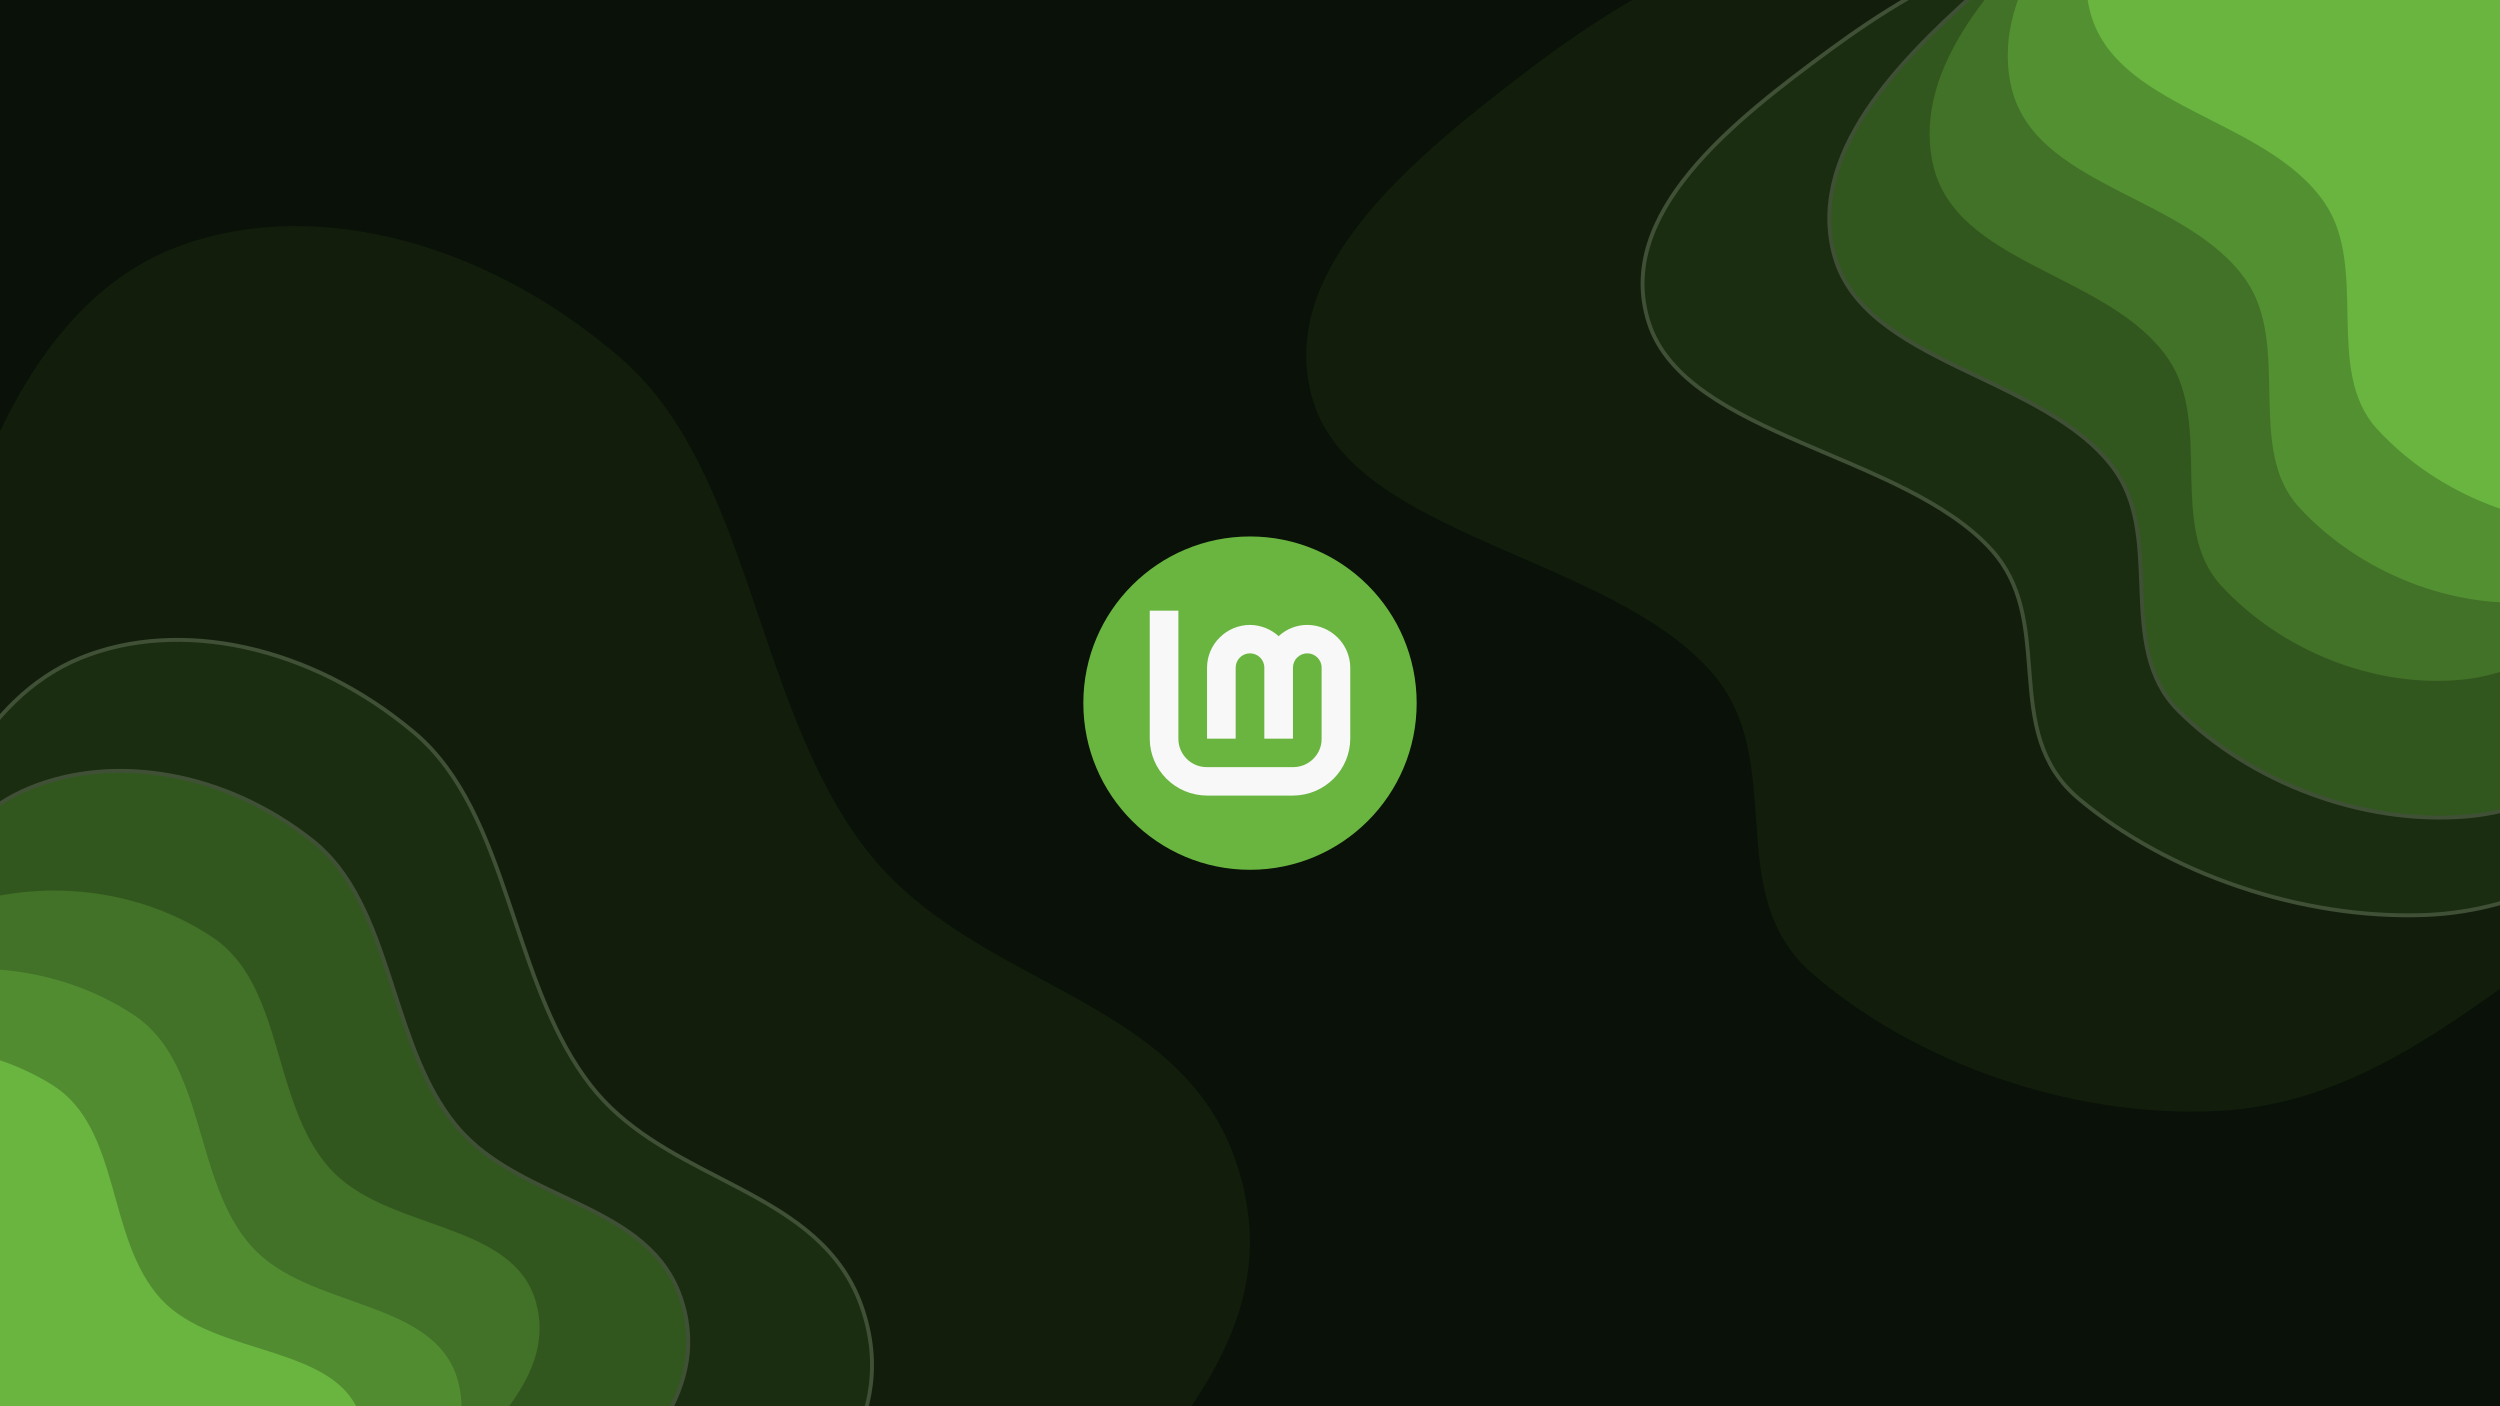 <svg width="1920" height="1080" viewBox="0 0 1920 1080" fill="none" xmlns="http://www.w3.org/2000/svg">
<g clip-path="url(#clip0_126_129)" filter="url(#filter0_b_126_129)">
<rect width="1920" height="1080" fill="#091109"/>
<g filter="url(#filter1_f_126_129)">
<path fill-rule="evenodd" clip-rule="evenodd" d="M1008.52 308.019C977.913 208.197 1085.34 121.308 1173.07 54.37C1260.71 -12.507 1371.55 -73.649 1497.91 -65.412C1618.67 -57.539 1701.72 37.491 1803.85 95.494C1891.42 145.228 1987.75 181.051 2052.6 249.619C2128.71 330.103 2217.73 421.55 2202.12 516.629C2186.49 611.815 2064.56 660.641 1975.23 720.701C1891.81 776.793 1813.91 848.172 1701.36 853.311C1590.35 858.379 1470.34 816.004 1391.54 747.352C1321.03 685.921 1374.27 584.754 1314.79 516.522C1236.35 426.553 1040.53 412.388 1008.52 308.019Z" fill="#121E0B"/>
</g>
<g filter="url(#filter2_f_126_129)">
<path fill-rule="evenodd" clip-rule="evenodd" d="M678.523 1337.59C612.813 1358.69 536.736 1338.51 461.107 1308.08C386.176 1277.93 317.768 1224.58 248.438 1164.55C153.374 1082.23 38.777 1019.72 -16.47 894.545C-76.694 758.097 -76.111 610.026 -50.289 487.731C-22.587 356.531 30.744 232.141 132.028 191.242C231.769 150.967 367.054 180.309 476.581 274.981C576.461 361.315 579.144 539.858 664.371 651.386C747.336 759.953 907.002 762.72 950.003 894.501C991.536 1021.78 891.528 1101.02 839.042 1186.69C797.237 1254.92 748.728 1315.04 678.523 1337.59Z" fill="#121E0B"/>
</g>
<path d="M294.204 1313.54C349.977 1334.79 406.602 1348.81 456.071 1332.65C508.884 1315.41 545.717 1270.95 577.455 1221.05C586.476 1206.86 597.315 1192.89 608.382 1178.62C609.467 1177.22 610.555 1175.81 611.644 1174.41C623.809 1158.69 636.046 1142.58 646.118 1125.54C666.293 1091.41 677.845 1053.4 662.946 1006.99C647.502 958.874 609.79 934.804 568.824 913.114C563.396 910.24 557.913 907.409 552.415 904.569C516.279 885.907 479.488 866.906 453.509 833.439C425.748 797.676 410.458 751.93 395.297 706.573C393.631 701.589 391.967 696.609 390.288 691.648C373.381 641.698 354.963 593.6 318.029 562.553C237.509 494.864 136.947 474.803 61.951 505.279C23.789 520.787 -5.523 551.413 -28.017 590.008C-50.51 628.6 -66.243 675.253 -77.219 722.995C-97.695 812.055 -99.713 919.659 -56.333 1018.24C-36.386 1063.57 -5.217 1097.28 29.603 1126.96C47.008 1141.8 65.345 1155.65 83.652 1169.43L85.111 1170.52C102.941 1183.94 120.717 1197.32 137.621 1211.56C188.4 1254.32 238.718 1292.39 294.204 1313.54Z" fill="#1A2D10" stroke="#3F5036" stroke-width="3"/>
<path d="M1406.11 37.777C1368.83 65.162 1327.19 96.753 1298.23 131.877C1269.26 167.009 1252.74 205.972 1266.31 247.959C1273.42 269.965 1289.4 287.182 1310.21 301.781C1331.01 316.374 1356.79 328.44 1383.67 340.093C1390.15 342.899 1396.69 345.68 1403.24 348.467C1423.95 357.278 1444.8 366.148 1464.21 376.034C1489.77 389.043 1512.7 403.74 1529.39 422.209C1553.41 448.787 1555.95 481.301 1558.5 514.095C1558.63 515.687 1558.75 517.28 1558.88 518.873C1561.61 553.121 1565.51 587.306 1596.32 613.285C1664.3 670.612 1767.42 706.335 1862.61 702.718C1942.44 699.684 2001.81 658.992 2059.9 619.171C2072.16 610.771 2084.35 602.41 2096.67 594.449C2113.24 583.745 2131.14 573.49 2149.17 563.158C2151.78 561.666 2154.38 560.172 2156.99 558.675C2177.62 546.824 2198.19 534.78 2216.79 521.805C2253.96 495.885 2283.6 466.04 2290.13 426.169C2296.64 386.399 2280.46 347.406 2254.67 310.145C2230.06 274.596 2196.53 240.389 2165.11 208.334C2163.59 206.783 2162.08 205.237 2160.57 203.697C2132.53 175.066 2097.81 153.228 2060.78 133.38C2044.02 124.39 2026.75 115.797 2009.41 107.167C2007.61 106.269 2005.8 105.37 2004 104.471C1984.84 94.924 1965.63 85.275 1946.89 74.914C1925.07 62.85 1904.24 48.88 1883.62 34.571C1878.88 31.285 1874.16 27.98 1869.43 24.677C1853.61 13.609 1837.81 2.557 1821.72 -7.725C1779.93 -34.438 1736.01 -56.094 1684.03 -59.684C1575.49 -67.181 1480.75 -17.042 1406.11 37.777Z" fill="#1A2D10" stroke="#3F5036" stroke-width="3"/>
<path d="M201.776 1258.22C248.854 1274.2 296.858 1284.27 339.474 1269.93C384.96 1254.62 417.453 1217.51 445.719 1176.11C453.746 1164.36 463.318 1152.72 473.098 1140.84C474.057 1139.67 475.018 1138.51 475.98 1137.34C486.729 1124.25 497.556 1110.84 506.559 1096.71C524.589 1068.42 535.403 1037.11 523.76 999.536C511.684 960.563 479.957 941.811 445.549 925.135C440.983 922.922 436.371 920.745 431.748 918.563C401.369 904.227 370.522 889.669 349.219 863.109C326.443 834.711 314.516 797.901 302.664 761.323C301.363 757.307 300.062 753.294 298.749 749.294C285.525 709.04 270.936 670.211 240.084 645.738C172.939 592.479 87.576 578.548 22.855 605.165C-42.986 632.241 -80.138 707.68 -101.115 785.861C-120.711 858.893 -125.014 946.636 -90.324 1025.96C-74.359 1062.47 -48.53 1089.22 -19.523 1112.57C-5.024 1124.25 10.293 1135.09 25.575 1145.87L26.788 1146.73C41.676 1157.23 56.512 1167.69 70.582 1178.88C112.874 1212.49 154.912 1242.31 201.776 1258.22Z" fill="#32571E" stroke="#3F5036" stroke-width="3"/>
<g filter="url(#filter3_d_126_129)">
<path fill-rule="evenodd" clip-rule="evenodd" d="M213.583 1230.07C171.886 1245.12 126.602 1240.04 82.278 1229.76C38.364 1219.58 0.004 1197.26 -38.473 1171.63C-91.232 1136.48 -157.293 1112.63 -182.77 1053.2C-210.543 988.417 -200.26 913.695 -176.232 850.281C-150.455 782.251 -109.423 715.936 -44.591 688.518C19.253 661.519 100.221 667.249 161.018 707.657C216.46 744.506 206.136 834.379 250.907 884.917C294.489 934.115 392.184 924.807 409.711 988.391C426.64 1049.81 360.02 1096.48 322.102 1143.2C291.9 1180.42 258.133 1213.99 213.583 1230.07Z" fill="#427128"/>
</g>
<g filter="url(#filter4_d_126_129)">
<path fill-rule="evenodd" clip-rule="evenodd" d="M153.583 1290.07C111.886 1305.12 66.602 1300.04 22.278 1289.76C-21.636 1279.58 -59.996 1257.26 -98.473 1231.63C-151.232 1196.48 -217.293 1172.63 -242.77 1113.2C-270.543 1048.42 -260.26 973.695 -236.232 910.281C-210.455 842.251 -169.423 775.936 -104.591 748.518C-40.747 721.519 40.221 727.249 101.018 767.657C156.46 804.506 146.136 894.379 190.907 944.917C234.489 994.115 332.184 984.807 349.711 1048.39C366.64 1109.81 300.02 1156.48 262.102 1203.2C231.9 1240.42 198.133 1273.99 153.583 1290.07Z" fill="#518C31"/>
</g>
<path d="M1530.59 -17.556C1498.72 10.562 1463.1 42.957 1437.97 78.487C1412.83 114.024 1398.01 152.924 1408.14 193.969C1418.76 237.027 1459.5 260.408 1503.61 281.904C1508.94 284.501 1514.32 287.071 1519.72 289.646C1536.74 297.779 1553.87 305.958 1569.78 315.183C1590.71 327.319 1609.39 341.184 1622.77 358.943C1642.06 384.541 1643.27 416.648 1644.49 449.029C1644.55 450.592 1644.61 452.156 1644.67 453.719C1645.99 487.455 1648.28 521.151 1673.31 546.029C1728.49 600.881 1813.64 633.388 1893.29 627.149C1933.81 623.976 1968.34 607.332 2000.27 585.627C2021.03 571.515 2040.79 555.181 2060.37 538.995C2070.84 530.342 2081.26 521.731 2091.75 513.524C2105.86 502.482 2121.08 491.847 2136.41 481.13C2138.62 479.581 2140.84 478.031 2143.06 476.478C2160.6 464.185 2178.1 451.701 2193.98 438.35C2225.74 411.66 2251.25 381.348 2257.79 341.84C2264.32 302.425 2251.94 264.356 2231.44 228.202C2211.9 193.728 2184.87 160.829 2159.55 130.012C2158.33 128.52 2157.11 127.033 2155.89 125.551C2133.27 97.991 2104.88 77.343 2074.52 58.737C2060.78 50.312 2046.61 42.293 2032.39 34.244C2030.91 33.406 2029.43 32.568 2027.94 31.729C2012.22 22.823 1996.48 13.822 1981.14 4.106C1963.29 -7.202 1946.32 -20.424 1929.51 -33.996C1925.66 -37.111 1921.81 -40.246 1917.96 -43.38C1905.07 -53.883 1892.19 -64.378 1879.04 -74.101C1844.91 -99.36 1808.78 -119.614 1765.38 -121.722C1674.87 -126.12 1594.35 -73.815 1530.59 -17.556Z" fill="#32571E" stroke="#3F5036" stroke-width="3"/>
<g filter="url(#filter5_d_126_129)">
<path fill-rule="evenodd" clip-rule="evenodd" d="M1482.3 113.186C1466.39 37.913 1534.28 -31.302 1589.61 -84.761C1644.89 -138.171 1714.16 -187.848 1790.98 -185.047C1864.39 -182.37 1912.41 -112.196 1973.08 -70.78C2025.1 -35.269 2082.85 -10.607 2120.5 39.891C2164.69 99.166 2216.45 166.445 2204.31 239.375C2192.16 312.388 2116.47 352.978 2060.35 401.237C2007.94 446.306 1958.48 502.881 1889.71 509.9C1821.89 516.823 1749.89 487.817 1703.73 437.639C1662.43 392.738 1697.68 314.129 1663.29 263.739C1617.95 197.296 1498.94 191.889 1482.3 113.186Z" fill="#427128"/>
</g>
<g filter="url(#filter6_d_126_129)">
<path fill-rule="evenodd" clip-rule="evenodd" d="M1542.3 53.187C1526.39 -22.087 1594.28 -91.302 1649.61 -144.761C1704.89 -198.171 1774.16 -247.848 1850.98 -245.047C1924.39 -242.37 1972.41 -172.196 2033.08 -130.78C2085.1 -95.269 2142.85 -70.607 2180.5 -20.109C2224.69 39.166 2276.45 106.445 2264.31 179.375C2252.16 252.388 2176.47 292.978 2120.35 341.237C2067.94 386.306 2018.48 442.881 1949.71 449.9C1881.89 456.823 1809.89 427.817 1763.73 377.639C1722.43 332.738 1757.68 254.129 1723.29 203.739C1677.95 137.296 1558.94 131.889 1542.3 53.187Z" fill="#539032"/>
</g>
<g filter="url(#filter7_d_126_129)">
<path fill-rule="evenodd" clip-rule="evenodd" d="M1602.3 -6.814C1586.39 -82.088 1654.28 -151.303 1709.61 -204.762C1764.89 -258.172 1834.16 -307.849 1910.98 -305.048C1984.39 -302.371 2032.41 -232.197 2093.08 -190.781C2145.1 -155.27 2202.85 -130.608 2240.5 -80.11C2284.69 -20.835 2336.45 46.444 2324.31 119.374C2312.16 192.387 2236.47 232.977 2180.35 281.236C2127.94 326.305 2078.48 382.88 2009.71 389.899C1941.89 396.822 1869.89 367.816 1823.73 317.638C1782.43 272.737 1817.68 194.128 1783.29 143.738C1737.95 77.295 1618.94 71.888 1602.3 -6.814Z" fill="#69B53F"/>
</g>
<g filter="url(#filter8_d_126_129)">
<path fill-rule="evenodd" clip-rule="evenodd" d="M75.672 1312.5C34.106 1327.82 -10.46 1324.25 -53.938 1315.75C-97.013 1307.32 -134.279 1287.29 -171.572 1264.15C-222.706 1232.41 -287.277 1211.69 -310.825 1156.3C-336.496 1095.93 -324.331 1025.15 -298.904 964.676C-271.625 899.795 -229.333 836.123 -164.595 808.508C-100.844 781.314 -21.071 784.539 37.857 821.026C91.594 854.299 78.982 939.37 121.816 985.847C163.513 1031.09 260.204 1019.68 275.793 1079.19C290.85 1136.68 223.828 1182.51 185.138 1227.62C154.322 1263.54 120.083 1296.13 75.672 1312.5Z" fill="#69B53F"/>
</g>
<path d="M960 668C1030.69 668 1088 610.692 1088 540C1088 469.308 1030.69 412 960 412C889.308 412 832 469.308 832 540C832 610.692 889.308 668 960 668Z" fill="#69B53F"/>
<path d="M883 469V567.308C883.11 591.448 902.69 610.891 927 611H993C1017.31 610.891 1036.89 591.448 1037 567.308V512.692C1036.89 494.669 1022.15 480.032 1004 479.923C995.86 479.923 988.05 482.982 982 488.552C975.95 483.091 968.14 480.032 960 479.923C941.85 480.032 927.11 494.669 927 512.692V567.308H949V512.692C949 506.685 953.95 501.769 960 501.769C966.05 501.769 971 506.685 971 512.692V567.308H993V512.692C993 506.685 997.95 501.769 1004 501.769C1010.05 501.769 1015 506.685 1015 512.692V567.308C1015.11 579.323 1005.32 589.045 993.33 589.154C993.22 589.154 993.11 589.154 993 589.154H927C914.9 589.263 905.11 579.542 905 567.635C905 567.526 905 567.417 905 567.308V469H883Z" fill="#F8F8F8"/>
</g>
<defs>
<filter id="filter0_b_126_129" x="-72.3" y="-72.3" width="2064.6" height="1224.6" filterUnits="userSpaceOnUse" color-interpolation-filters="sRGB">
<feFlood flood-opacity="0" result="BackgroundImageFix"/>
<feGaussianBlur in="BackgroundImageFix" stdDeviation="36.15"/>
<feComposite in2="SourceAlpha" operator="in" result="effect1_backgroundBlur_126_129"/>
<feBlend mode="normal" in="SourceGraphic" in2="effect1_backgroundBlur_126_129" result="shape"/>
</filter>
<filter id="filter1_f_126_129" x="803.195" y="-266.159" width="1600.72" height="1319.88" filterUnits="userSpaceOnUse" color-interpolation-filters="sRGB">
<feFlood flood-opacity="0" result="BackgroundImageFix"/>
<feBlend mode="normal" in="SourceGraphic" in2="BackgroundImageFix" result="shape"/>
<feGaussianBlur stdDeviation="100" result="effect1_foregroundBlur_126_129"/>
</filter>
<filter id="filter2_f_126_129" x="-266.884" y="-26.338" width="1426.74" height="1572.63" filterUnits="userSpaceOnUse" color-interpolation-filters="sRGB">
<feFlood flood-opacity="0" result="BackgroundImageFix"/>
<feBlend mode="normal" in="SourceGraphic" in2="BackgroundImageFix" result="shape"/>
<feGaussianBlur stdDeviation="100" result="effect1_foregroundBlur_126_129"/>
</filter>
<filter id="filter3_d_126_129" x="-231.526" y="649.848" width="680.041" height="635.772" filterUnits="userSpaceOnUse" color-interpolation-filters="sRGB">
<feFlood flood-opacity="0" result="BackgroundImageFix"/>
<feColorMatrix in="SourceAlpha" type="matrix" values="0 0 0 0 0 0 0 0 0 0 0 0 0 0 0 0 0 0 127 0" result="hardAlpha"/>
<feOffset dx="2" dy="12"/>
<feGaussianBlur stdDeviation="17.05"/>
<feComposite in2="hardAlpha" operator="out"/>
<feColorMatrix type="matrix" values="0 0 0 0 0 0 0 0 0 0 0 0 0 0 0 0 0 0 0.25 0"/>
<feBlend mode="normal" in2="BackgroundImageFix" result="effect1_dropShadow_126_129"/>
<feBlend mode="normal" in="SourceGraphic" in2="effect1_dropShadow_126_129" result="shape"/>
</filter>
<filter id="filter4_d_126_129" x="-291.526" y="709.848" width="680.041" height="635.772" filterUnits="userSpaceOnUse" color-interpolation-filters="sRGB">
<feFlood flood-opacity="0" result="BackgroundImageFix"/>
<feColorMatrix in="SourceAlpha" type="matrix" values="0 0 0 0 0 0 0 0 0 0 0 0 0 0 0 0 0 0 127 0" result="hardAlpha"/>
<feOffset dx="2" dy="12"/>
<feGaussianBlur stdDeviation="17.05"/>
<feComposite in2="hardAlpha" operator="out"/>
<feColorMatrix type="matrix" values="0 0 0 0 0 0 0 0 0 0 0 0 0 0 0 0 0 0 0.25 0"/>
<feBlend mode="normal" in2="BackgroundImageFix" result="effect1_dropShadow_126_129"/>
<feBlend mode="normal" in="SourceGraphic" in2="effect1_dropShadow_126_129" result="shape"/>
</filter>
<filter id="filter5_d_126_129" x="1447.85" y="-207.26" width="794.361" height="764.274" filterUnits="userSpaceOnUse" color-interpolation-filters="sRGB">
<feFlood flood-opacity="0" result="BackgroundImageFix"/>
<feColorMatrix in="SourceAlpha" type="matrix" values="0 0 0 0 0 0 0 0 0 0 0 0 0 0 0 0 0 0 127 0" result="hardAlpha"/>
<feOffset dx="2" dy="12"/>
<feGaussianBlur stdDeviation="17.05"/>
<feComposite in2="hardAlpha" operator="out"/>
<feColorMatrix type="matrix" values="0 0 0 0 0 0 0 0 0 0 0 0 0 0 0 0 0 0 0.25 0"/>
<feBlend mode="normal" in2="BackgroundImageFix" result="effect1_dropShadow_126_129"/>
<feBlend mode="normal" in="SourceGraphic" in2="effect1_dropShadow_126_129" result="shape"/>
</filter>
<filter id="filter6_d_126_129" x="1507.85" y="-267.26" width="794.361" height="764.274" filterUnits="userSpaceOnUse" color-interpolation-filters="sRGB">
<feFlood flood-opacity="0" result="BackgroundImageFix"/>
<feColorMatrix in="SourceAlpha" type="matrix" values="0 0 0 0 0 0 0 0 0 0 0 0 0 0 0 0 0 0 127 0" result="hardAlpha"/>
<feOffset dx="2" dy="12"/>
<feGaussianBlur stdDeviation="17.05"/>
<feComposite in2="hardAlpha" operator="out"/>
<feColorMatrix type="matrix" values="0 0 0 0 0 0 0 0 0 0 0 0 0 0 0 0 0 0 0.25 0"/>
<feBlend mode="normal" in2="BackgroundImageFix" result="effect1_dropShadow_126_129"/>
<feBlend mode="normal" in="SourceGraphic" in2="effect1_dropShadow_126_129" result="shape"/>
</filter>
<filter id="filter7_d_126_129" x="1567.85" y="-327.261" width="794.361" height="764.274" filterUnits="userSpaceOnUse" color-interpolation-filters="sRGB">
<feFlood flood-opacity="0" result="BackgroundImageFix"/>
<feColorMatrix in="SourceAlpha" type="matrix" values="0 0 0 0 0 0 0 0 0 0 0 0 0 0 0 0 0 0 127 0" result="hardAlpha"/>
<feOffset dx="2" dy="12"/>
<feGaussianBlur stdDeviation="17.05"/>
<feComposite in2="hardAlpha" operator="out"/>
<feColorMatrix type="matrix" values="0 0 0 0 0 0 0 0 0 0 0 0 0 0 0 0 0 0 0.25 0"/>
<feBlend mode="normal" in2="BackgroundImageFix" result="effect1_dropShadow_126_129"/>
<feBlend mode="normal" in="SourceGraphic" in2="effect1_dropShadow_126_129" result="shape"/>
</filter>
<filter id="filter8_d_126_129" x="-357.153" y="768.421" width="671.212" height="600.738" filterUnits="userSpaceOnUse" color-interpolation-filters="sRGB">
<feFlood flood-opacity="0" result="BackgroundImageFix"/>
<feColorMatrix in="SourceAlpha" type="matrix" values="0 0 0 0 0 0 0 0 0 0 0 0 0 0 0 0 0 0 127 0" result="hardAlpha"/>
<feOffset dx="2" dy="12"/>
<feGaussianBlur stdDeviation="17.05"/>
<feComposite in2="hardAlpha" operator="out"/>
<feColorMatrix type="matrix" values="0 0 0 0 0 0 0 0 0 0 0 0 0 0 0 0 0 0 0.25 0"/>
<feBlend mode="normal" in2="BackgroundImageFix" result="effect1_dropShadow_126_129"/>
<feBlend mode="normal" in="SourceGraphic" in2="effect1_dropShadow_126_129" result="shape"/>
</filter>
<clipPath id="clip0_126_129">
<rect width="1920" height="1080" fill="white"/>
</clipPath>
</defs>
</svg>
